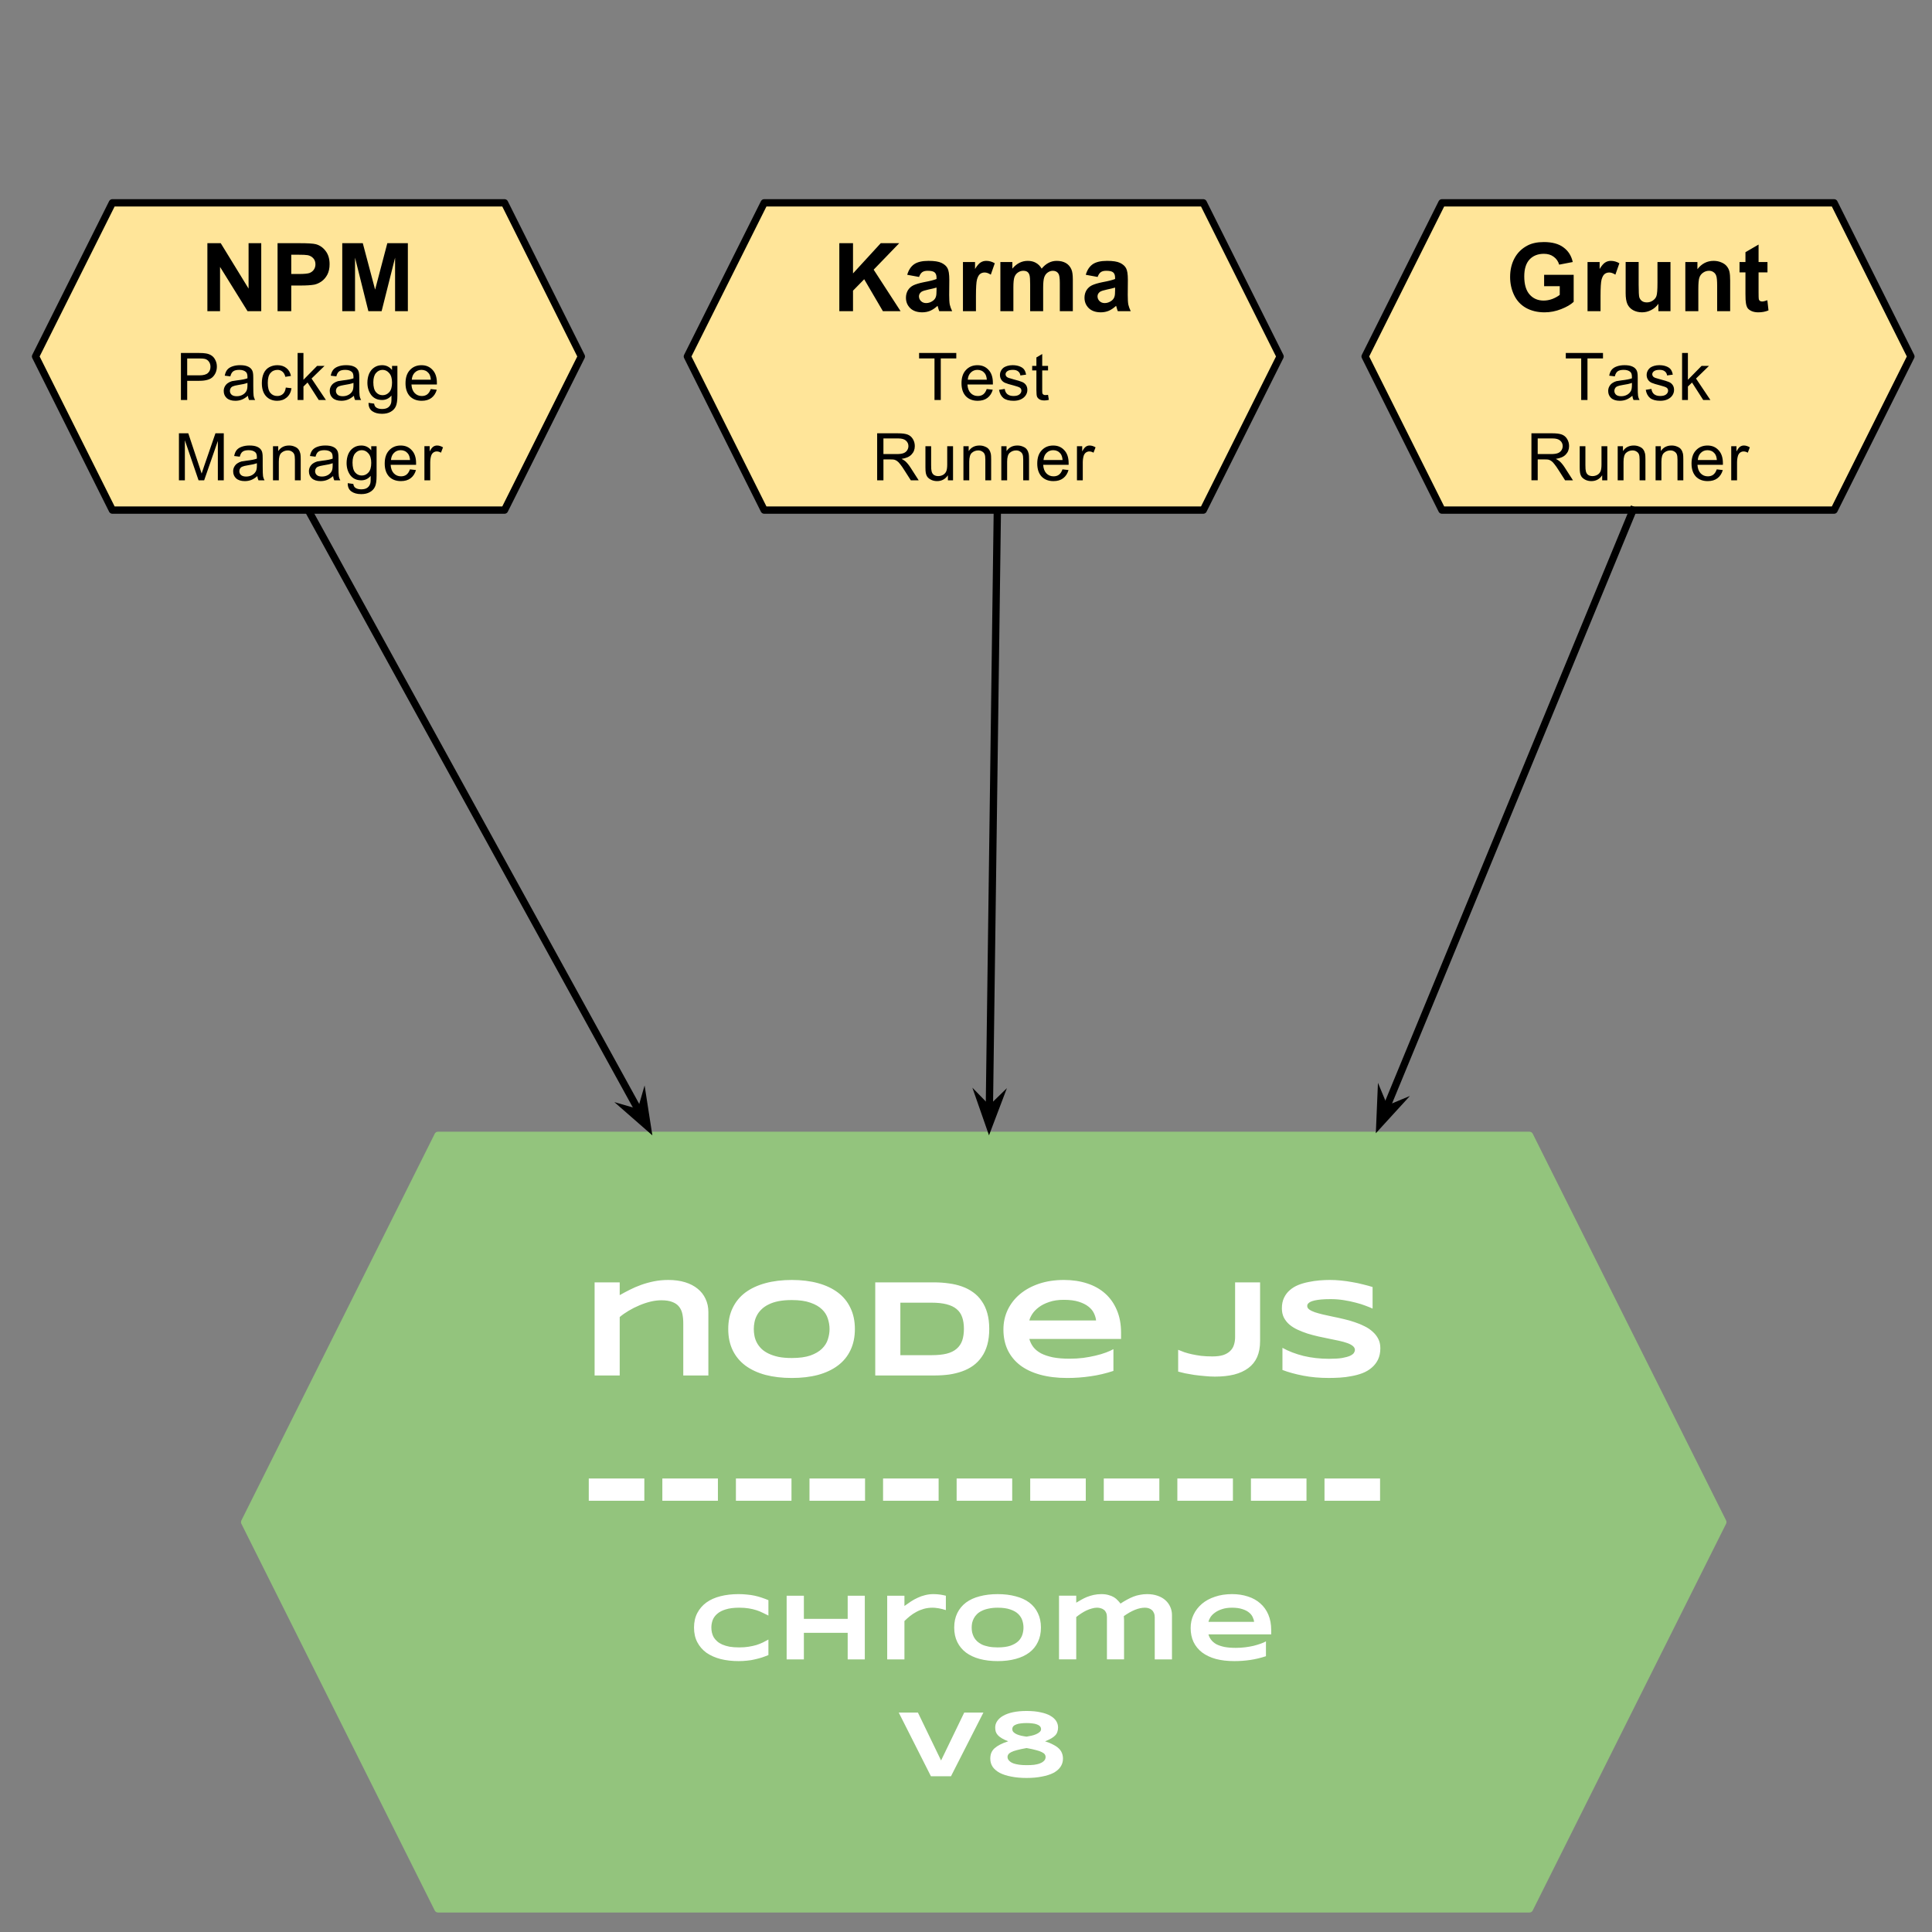 <?xml version="1.0" standalone="yes"?>

<svg version="1.1" viewBox="0.0 0.0 264.567 264.567" fill="none" stroke="none" stroke-linecap="square" stroke-miterlimit="10" xmlns="http://www.w3.org/2000/svg" xmlns:xlink="http://www.w3.org/1999/xlink"><rect x="0.0" y="0.0" width="264.567" height="264.567" fill="#808080" stroke="none"/><clipPath id="p.0"><path d="m0 0l264.567 0l0 264.567l-264.567 0l0 -264.567z" clip-rule="nonzero"></path></clipPath><g clip-path="url(#p.0)"><path fill="#000000" fill-opacity="0.0" d="m0 0l264.567 0l0 264.567l-264.567 0z" fill-rule="nonzero"></path><path fill="#93c47d" d="m33.499 208.436l26.48 -52.961l149.465 0l26.48 52.961l-26.48 52.961l-149.465 0z" fill-rule="nonzero"></path><path stroke="#93c47d" stroke-width="1.0" stroke-linejoin="round" stroke-linecap="butt" d="m33.499 208.436l26.48 -52.961l149.465 0l26.48 52.961l-26.48 52.961l-149.465 0z" fill-rule="nonzero"></path><path fill="#ffffff" d="m93.566 188.356l0 -7.141q0 -0.719 -0.125 -1.297q-0.125 -0.578 -0.453 -0.984q-0.328 -0.422 -0.922 -0.641q-0.578 -0.234 -1.5 -0.234q-0.719 0 -1.5 0.188q-0.766 0.188 -1.531 0.516q-0.75 0.312 -1.453 0.734q-0.688 0.406 -1.219 0.859l0 8.0l-3.438 0l0 -12.75l3.438 0l0 1.75q0.656 -0.375 1.375 -0.734q0.734 -0.375 1.562 -0.672q0.828 -0.297 1.75 -0.484q0.938 -0.188 1.969 -0.188q1.281 0 2.297 0.312q1.016 0.312 1.719 0.891q0.703 0.562 1.078 1.375q0.391 0.812 0.391 1.812l0 8.688l-3.438 0zm23.501 -6.359q0 1.641 -0.609 2.906q-0.594 1.25 -1.719 2.094q-1.125 0.844 -2.719 1.281q-1.594 0.422 -3.594 0.422q-2.0 0 -3.609 -0.422q-1.609 -0.438 -2.75 -1.281q-1.125 -0.844 -1.734 -2.094q-0.609 -1.266 -0.609 -2.906q0 -1.641 0.609 -2.891q0.609 -1.266 1.734 -2.109q1.141 -0.844 2.75 -1.281q1.609 -0.438 3.609 -0.438q2.0 0 3.594 0.438q1.594 0.438 2.719 1.281q1.125 0.844 1.719 2.109q0.609 1.25 0.609 2.891zm-3.469 0q0 -0.719 -0.234 -1.422q-0.219 -0.719 -0.812 -1.281q-0.578 -0.562 -1.578 -0.906q-1.0 -0.359 -2.547 -0.359q-1.047 0 -1.828 0.156q-0.781 0.156 -1.359 0.453q-0.578 0.281 -0.969 0.672q-0.391 0.375 -0.625 0.828q-0.234 0.438 -0.328 0.922q-0.094 0.469 -0.094 0.938q0 0.469 0.094 0.953q0.094 0.484 0.328 0.922q0.234 0.438 0.625 0.828q0.391 0.375 0.969 0.656q0.578 0.281 1.359 0.453q0.781 0.156 1.828 0.156q1.547 0 2.547 -0.344q1.0 -0.359 1.578 -0.922q0.594 -0.578 0.812 -1.281q0.234 -0.719 0.234 -1.422zm21.869 -0.031q0 1.234 -0.266 2.188q-0.266 0.953 -0.766 1.656q-0.484 0.703 -1.172 1.203q-0.672 0.484 -1.516 0.781q-0.828 0.297 -1.797 0.438q-0.953 0.125 -2.016 0.125l-8.078 0l0 -12.75l8.062 0q1.047 0 2.016 0.141q0.969 0.125 1.797 0.422q0.844 0.297 1.531 0.797q0.688 0.484 1.172 1.203q0.5 0.703 0.766 1.656q0.266 0.938 0.266 2.141zm-3.469 0q0 -0.906 -0.234 -1.578q-0.234 -0.688 -0.766 -1.125q-0.516 -0.438 -1.375 -0.656q-0.844 -0.219 -2.047 -0.219l-4.281 0l0 7.188l4.281 0q1.203 0 2.047 -0.203q0.859 -0.219 1.375 -0.672q0.531 -0.453 0.766 -1.125q0.234 -0.688 0.234 -1.609zm20.473 5.766q-1.562 0.516 -3.125 0.734q-1.562 0.234 -3.203 0.234q-2.078 0 -3.719 -0.453q-1.625 -0.453 -2.734 -1.297q-1.109 -0.859 -1.703 -2.094q-0.578 -1.234 -0.578 -2.797q0 -1.438 0.578 -2.672q0.594 -1.25 1.672 -2.156q1.094 -0.922 2.625 -1.438q1.531 -0.516 3.406 -0.516q1.734 0 3.172 0.469q1.453 0.469 2.484 1.391q1.031 0.922 1.594 2.266q0.578 1.344 0.578 3.094l0 0.859l-12.562 0q0.172 0.609 0.547 1.109q0.391 0.5 1.047 0.859q0.672 0.344 1.625 0.547q0.969 0.188 2.297 0.188q0.953 0 1.859 -0.109q0.906 -0.125 1.688 -0.312q0.797 -0.188 1.422 -0.422q0.641 -0.234 1.031 -0.469l0 2.984zm-2.375 -6.906q-0.047 -0.469 -0.281 -0.969q-0.234 -0.516 -0.75 -0.922q-0.5 -0.406 -1.328 -0.672q-0.828 -0.266 -2.062 -0.266q-1.156 0 -2.0 0.297q-0.844 0.281 -1.422 0.719q-0.562 0.422 -0.891 0.922q-0.312 0.484 -0.406 0.891l9.141 0zm22.46 2.812q0 1.281 -0.406 2.203q-0.406 0.906 -1.203 1.5q-0.797 0.594 -1.953 0.891q-1.141 0.281 -2.625 0.281q-0.688 0 -1.422 -0.078q-0.734 -0.062 -1.422 -0.156q-0.672 -0.109 -1.25 -0.219q-0.562 -0.125 -0.938 -0.234l0 -2.984q0.391 0.156 0.844 0.328q0.469 0.156 1.031 0.281q0.578 0.125 1.266 0.219q0.703 0.078 1.531 0.078q0.906 0 1.5 -0.188q0.594 -0.203 0.953 -0.562q0.375 -0.359 0.516 -0.844q0.156 -0.484 0.156 -1.062l0 -7.484l3.422 0l0 8.031zm15.406 -4.438q-0.359 -0.172 -0.953 -0.391q-0.594 -0.234 -1.344 -0.422q-0.75 -0.203 -1.641 -0.344q-0.875 -0.141 -1.797 -0.141q-0.75 0 -1.281 0.047q-0.516 0.047 -0.875 0.125q-0.344 0.078 -0.562 0.172q-0.203 0.094 -0.312 0.203q-0.109 0.094 -0.156 0.203q-0.031 0.094 -0.031 0.188q0 0.281 0.281 0.484q0.281 0.203 0.766 0.375q0.484 0.156 1.125 0.312q0.641 0.141 1.359 0.297q0.719 0.141 1.484 0.328q0.766 0.172 1.484 0.422q0.719 0.234 1.359 0.562q0.641 0.312 1.109 0.75q0.484 0.422 0.766 0.984q0.281 0.547 0.281 1.266q0 0.906 -0.328 1.578q-0.328 0.656 -0.875 1.109q-0.531 0.453 -1.25 0.734q-0.703 0.266 -1.5 0.406q-0.781 0.156 -1.578 0.203q-0.797 0.047 -1.531 0.047q-1.891 0 -3.5 -0.312q-1.609 -0.312 -2.844 -0.781l0 -3.031q1.266 0.703 2.891 1.109q1.641 0.391 3.5 0.391q1.094 0 1.781 -0.109q0.688 -0.125 1.078 -0.297q0.391 -0.188 0.531 -0.391q0.141 -0.219 0.141 -0.422q0 -0.297 -0.281 -0.531q-0.281 -0.234 -0.766 -0.406q-0.484 -0.172 -1.125 -0.312q-0.641 -0.141 -1.359 -0.281q-0.719 -0.141 -1.484 -0.312q-0.75 -0.172 -1.469 -0.391q-0.719 -0.234 -1.359 -0.531q-0.641 -0.297 -1.125 -0.703q-0.484 -0.422 -0.766 -0.969q-0.266 -0.547 -0.266 -1.25q0 -0.844 0.297 -1.453q0.297 -0.625 0.797 -1.047q0.5 -0.438 1.156 -0.703q0.672 -0.266 1.406 -0.406q0.734 -0.156 1.484 -0.219q0.75 -0.062 1.438 -0.062q0.734 0 1.516 0.078q0.797 0.078 1.547 0.219q0.766 0.125 1.469 0.312q0.719 0.172 1.312 0.359l0 2.953z" fill-rule="nonzero"></path><path fill="#ffffff" d="m80.626 205.512l0 -3.047l7.609 0l0 3.047l-7.609 0zm10.075 0l0 -3.047l7.609 0l0 3.047l-7.609 0zm10.075 0l0 -3.047l7.609 0l0 3.047l-7.609 0zm10.075 0l0 -3.047l7.609 0l0 3.047l-7.609 0zm10.075 0l0 -3.047l7.609 0l0 3.047l-7.609 0zm10.075 0l0 -3.047l7.609 0l0 3.047l-7.609 0zm10.075 0l0 -3.047l7.609 0l0 3.047l-7.609 0zm10.075 0l0 -3.047l7.609 0l0 3.047l-7.609 0zm10.075 0l0 -3.047l7.609 0l0 3.047l-7.609 0zm10.075 0l0 -3.047l7.609 0l0 3.047l-7.609 0zm10.075 0l0 -3.047l7.609 0l0 3.047l-7.609 0z" fill-rule="nonzero"></path><path fill="#ffffff" d="m105.227 226.642q-0.453 0.188 -0.922 0.344q-0.453 0.141 -0.953 0.25q-0.5 0.125 -1.047 0.172q-0.547 0.062 -1.172 0.062q-1.328 0 -2.453 -0.281q-1.125 -0.297 -1.938 -0.859q-0.797 -0.578 -1.25 -1.438q-0.453 -0.859 -0.453 -2.016q0 -1.141 0.453 -2.0q0.453 -0.859 1.25 -1.438q0.812 -0.578 1.938 -0.859q1.125 -0.281 2.453 -0.281q0.625 0 1.172 0.062q0.547 0.047 1.047 0.156q0.5 0.109 0.953 0.266q0.469 0.156 0.922 0.344l0 2.109q-0.359 -0.188 -0.766 -0.375q-0.391 -0.203 -0.875 -0.359q-0.484 -0.156 -1.062 -0.25q-0.578 -0.094 -1.297 -0.094q-1.109 0 -1.844 0.234q-0.734 0.219 -1.172 0.609q-0.438 0.375 -0.625 0.875q-0.172 0.484 -0.172 1.0q0 0.359 0.078 0.703q0.078 0.328 0.25 0.641q0.188 0.297 0.469 0.547q0.281 0.25 0.703 0.438q0.438 0.188 1.0 0.297q0.578 0.094 1.312 0.094q0.719 0 1.297 -0.094q0.578 -0.094 1.062 -0.234q0.484 -0.156 0.875 -0.344q0.406 -0.203 0.766 -0.406l0 2.125l0 0zm10.855 0.594l0 -3.641l-6.0 0l0 3.641l-2.359 0l0 -8.719l2.359 0l0 3.172l6.0 0l0 -3.172l2.344 0l0 8.719l-2.344 0zm13.443 -6.75q-0.094 -0.031 -0.281 -0.078q-0.172 -0.062 -0.422 -0.109q-0.234 -0.062 -0.531 -0.094q-0.281 -0.047 -0.594 -0.047q-0.625 0 -1.188 0.156q-0.547 0.156 -1.031 0.422q-0.469 0.25 -0.875 0.578q-0.406 0.328 -0.75 0.672l0 5.25l-2.359 0l0 -8.719l2.359 0l0 1.406q0.422 -0.312 0.875 -0.609q0.453 -0.297 0.938 -0.516q0.484 -0.234 1.016 -0.359q0.547 -0.141 1.141 -0.141q0.234 0 0.469 0.016q0.234 0.016 0.453 0.047q0.234 0.031 0.438 0.078q0.203 0.031 0.344 0.078l0 1.969l0 0zm13.021 2.391q0 1.125 -0.422 1.984q-0.406 0.859 -1.172 1.438q-0.766 0.578 -1.875 0.875q-1.094 0.297 -2.453 0.297q-1.359 0 -2.469 -0.297q-1.094 -0.297 -1.875 -0.875q-0.766 -0.578 -1.188 -1.438q-0.422 -0.859 -0.422 -1.984q0 -1.125 0.422 -1.984q0.422 -0.859 1.188 -1.438q0.781 -0.578 1.875 -0.859q1.109 -0.297 2.469 -0.297q1.359 0 2.453 0.297q1.109 0.281 1.875 0.859q0.766 0.578 1.172 1.438q0.422 0.859 0.422 1.984zm-2.391 0q0 -0.484 -0.156 -0.969q-0.156 -0.484 -0.547 -0.875q-0.391 -0.391 -1.078 -0.625q-0.688 -0.25 -1.75 -0.25q-0.703 0 -1.25 0.125q-0.547 0.109 -0.938 0.312q-0.391 0.188 -0.656 0.453q-0.266 0.266 -0.422 0.562q-0.156 0.297 -0.234 0.625q-0.062 0.328 -0.062 0.641q0 0.328 0.062 0.656q0.078 0.328 0.234 0.641q0.156 0.297 0.422 0.562q0.266 0.25 0.656 0.453q0.391 0.188 0.938 0.297q0.547 0.109 1.25 0.109q1.062 0 1.75 -0.234q0.688 -0.25 1.078 -0.625q0.391 -0.391 0.547 -0.875q0.156 -0.484 0.156 -0.984zm7.224 -4.359l0 0.953q0.312 -0.188 0.672 -0.391q0.375 -0.219 0.797 -0.391q0.438 -0.172 0.922 -0.281q0.5 -0.109 1.062 -0.109q0.562 0 0.969 0.125q0.422 0.109 0.734 0.297q0.312 0.188 0.516 0.422q0.219 0.219 0.391 0.453q0.438 -0.297 0.875 -0.531q0.453 -0.25 0.891 -0.422q0.438 -0.172 0.906 -0.25q0.469 -0.094 0.969 -0.094q0.797 0 1.422 0.219q0.641 0.219 1.078 0.609q0.438 0.391 0.672 0.922q0.234 0.516 0.234 1.109l0 6.078l-2.359 0l0 -5.75q0 -0.344 -0.109 -0.594q-0.109 -0.266 -0.297 -0.422q-0.172 -0.156 -0.422 -0.234q-0.234 -0.078 -0.516 -0.078q-1.266 0 -2.891 1.156q0.016 0.094 0.016 0.25q0.016 0.141 0.016 0.281l0 5.391l-2.344 0l0 -5.797q0 -0.344 -0.109 -0.594q-0.109 -0.25 -0.297 -0.391q-0.188 -0.156 -0.438 -0.219q-0.234 -0.078 -0.516 -0.078q-0.328 0 -0.703 0.109q-0.359 0.094 -0.734 0.266q-0.359 0.172 -0.719 0.406q-0.359 0.234 -0.688 0.5l0 5.797l-2.359 0l0 -8.719l2.359 0zm25.981 8.281q-1.078 0.359 -2.156 0.516q-1.062 0.156 -2.172 0.156q-1.438 0 -2.547 -0.297q-1.109 -0.312 -1.875 -0.891q-0.766 -0.594 -1.172 -1.438q-0.391 -0.844 -0.391 -1.906q0 -1.0 0.406 -1.844q0.406 -0.844 1.141 -1.469q0.734 -0.625 1.781 -0.969q1.047 -0.359 2.344 -0.359q1.188 0 2.172 0.328q0.984 0.312 1.688 0.938q0.719 0.625 1.109 1.547q0.391 0.922 0.391 2.125l0 0.578l-8.594 0q0.109 0.406 0.375 0.75q0.266 0.344 0.703 0.594q0.453 0.234 1.109 0.375q0.656 0.125 1.578 0.125q0.641 0 1.266 -0.078q0.625 -0.078 1.156 -0.203q0.547 -0.141 0.984 -0.297q0.438 -0.156 0.703 -0.312l0 2.031zm-1.625 -4.703q-0.031 -0.328 -0.203 -0.672q-0.156 -0.344 -0.516 -0.625q-0.344 -0.281 -0.906 -0.453q-0.562 -0.188 -1.406 -0.188q-0.797 0 -1.375 0.203q-0.578 0.188 -0.969 0.484q-0.391 0.281 -0.609 0.625q-0.203 0.328 -0.266 0.625l6.25 0z" fill-rule="nonzero"></path><path fill="#ffffff" d="m130.229 243.236l-2.75 0l-4.406 -8.719l2.625 0l3.172 6.562l3.172 -6.562l2.625 0l-4.438 8.719zm12.879 -4.781q0.656 0.203 1.109 0.453q0.469 0.234 0.766 0.516q0.297 0.281 0.438 0.641q0.141 0.344 0.141 0.766q0 0.625 -0.344 1.125q-0.328 0.484 -0.969 0.828q-0.641 0.328 -1.578 0.5q-0.922 0.188 -2.094 0.188q-1.172 0 -2.094 -0.188q-0.922 -0.172 -1.562 -0.5q-0.641 -0.344 -0.984 -0.828q-0.328 -0.5 -0.328 -1.125q0 -0.422 0.125 -0.766q0.141 -0.359 0.438 -0.641q0.312 -0.281 0.766 -0.516q0.469 -0.25 1.125 -0.453q-0.516 -0.203 -0.859 -0.406q-0.344 -0.203 -0.547 -0.422q-0.203 -0.219 -0.297 -0.484q-0.078 -0.266 -0.078 -0.578q0 -0.484 0.281 -0.891q0.281 -0.422 0.812 -0.719q0.547 -0.312 1.344 -0.484q0.812 -0.172 1.859 -0.172q1.125 0 1.938 0.188q0.828 0.172 1.344 0.484q0.531 0.312 0.781 0.719q0.25 0.406 0.25 0.875q0 0.312 -0.094 0.578q-0.078 0.266 -0.281 0.484q-0.203 0.219 -0.547 0.422q-0.344 0.203 -0.859 0.406zm-0.547 -1.672q0 -0.234 -0.156 -0.391q-0.141 -0.156 -0.406 -0.25q-0.266 -0.109 -0.641 -0.141q-0.359 -0.047 -0.781 -0.047q-0.422 0 -0.781 0.047q-0.359 0.031 -0.625 0.141q-0.266 0.094 -0.406 0.25q-0.141 0.156 -0.141 0.391q0 0.234 0.156 0.406q0.172 0.172 0.438 0.297q0.281 0.125 0.625 0.203q0.359 0.078 0.734 0.125q0.312 -0.047 0.656 -0.125q0.359 -0.078 0.641 -0.203q0.297 -0.125 0.484 -0.297q0.203 -0.172 0.203 -0.406zm-1.984 2.594q-0.797 0.141 -1.312 0.281q-0.5 0.125 -0.797 0.281q-0.281 0.141 -0.391 0.312q-0.109 0.156 -0.109 0.359q0 0.078 0.031 0.188q0.031 0.109 0.125 0.234q0.094 0.125 0.266 0.25q0.172 0.125 0.453 0.219q0.297 0.094 0.719 0.156q0.422 0.062 1.016 0.062q0.594 0 1.016 -0.047q0.438 -0.062 0.719 -0.156q0.297 -0.109 0.469 -0.234q0.172 -0.125 0.266 -0.25q0.094 -0.125 0.109 -0.234q0.031 -0.109 0.031 -0.188q0 -0.203 -0.109 -0.359q-0.109 -0.172 -0.406 -0.312q-0.281 -0.156 -0.797 -0.281q-0.5 -0.141 -1.297 -0.281z" fill-rule="nonzero"></path><path fill="#ffe599" d="m4.869 48.814l10.52 -21.039l53.701 0l10.52 21.039l-10.52 21.039l-53.701 0z" fill-rule="nonzero"></path><path stroke="#000000" stroke-width="1.0" stroke-linejoin="round" stroke-linecap="butt" d="m4.869 48.814l10.52 -21.039l53.701 0l10.52 21.039l-10.52 21.039l-53.701 0z" fill-rule="nonzero"></path><path fill="#000000" d="m28.399 42.614l0 -9.312l1.828 0l3.813 6.219l0 -6.219l1.734 0l0 9.312l-1.875 0l-3.766 -6.062l0 6.062l-1.734 0zm9.61 0l0 -9.312l3.016 0q1.703 0 2.234 0.141q0.797 0.219 1.328 0.922q0.547 0.703 0.547 1.812q0 0.844 -0.312 1.438q-0.312 0.578 -0.797 0.922q-0.469 0.328 -0.969 0.438q-0.672 0.125 -1.953 0.125l-1.219 0l0 3.516l-1.875 0zm1.875 -7.734l0 2.641l1.031 0q1.109 0 1.484 -0.141q0.375 -0.156 0.578 -0.453q0.219 -0.312 0.219 -0.734q0 -0.5 -0.297 -0.828q-0.297 -0.328 -0.766 -0.422q-0.328 -0.062 -1.344 -0.062l-0.906 0zm6.984 7.734l0 -9.312l2.812 0l1.688 6.359l1.672 -6.359l2.812 0l0 9.312l-1.75 0l0 -7.328l-1.844 7.328l-1.812 0l-1.828 -7.328l0 7.328l-1.75 0z" fill-rule="nonzero"></path><path fill="#000000" d="m24.776 54.774l0 -6.438l2.438 0q0.641 0 0.984 0.062q0.469 0.078 0.781 0.297q0.328 0.219 0.516 0.625q0.203 0.391 0.203 0.875q0 0.828 -0.531 1.391q-0.516 0.562 -1.875 0.562l-1.656 0l0 2.625l-0.859 0zm0.859 -3.375l1.672 0q0.812 0 1.156 -0.312q0.359 -0.312 0.359 -0.859q0 -0.406 -0.203 -0.688q-0.203 -0.297 -0.547 -0.391q-0.203 -0.062 -0.797 -0.062l-1.641 0l0 2.312zm8.316 2.797q-0.438 0.375 -0.844 0.531q-0.406 0.156 -0.875 0.156q-0.766 0 -1.188 -0.375q-0.406 -0.375 -0.406 -0.969q0 -0.344 0.156 -0.625q0.156 -0.281 0.406 -0.453q0.25 -0.172 0.562 -0.266q0.234 -0.047 0.703 -0.109q0.969 -0.109 1.422 -0.281q0 -0.156 0 -0.203q0 -0.484 -0.219 -0.672q-0.312 -0.281 -0.906 -0.281q-0.562 0 -0.828 0.203q-0.266 0.188 -0.391 0.688l-0.766 -0.094q0.094 -0.5 0.328 -0.797q0.25 -0.312 0.703 -0.469q0.469 -0.172 1.063 -0.172q0.609 0 0.969 0.141q0.375 0.141 0.547 0.359q0.188 0.203 0.25 0.531q0.047 0.203 0.047 0.719l0 1.062q0 1.094 0.047 1.391q0.047 0.297 0.203 0.562l-0.828 0q-0.125 -0.25 -0.156 -0.578zm-0.062 -1.766q-0.438 0.172 -1.297 0.297q-0.484 0.078 -0.688 0.172q-0.203 0.078 -0.312 0.25q-0.109 0.172 -0.109 0.375q0 0.312 0.234 0.531q0.234 0.203 0.703 0.203q0.453 0 0.812 -0.203q0.359 -0.203 0.531 -0.547q0.125 -0.266 0.125 -0.781l0 -0.297zm5.25 0.641l0.781 0.094q-0.125 0.812 -0.656 1.266q-0.531 0.453 -1.297 0.453q-0.953 0 -1.531 -0.625q-0.578 -0.625 -0.578 -1.797q0 -0.766 0.25 -1.328q0.25 -0.562 0.75 -0.844q0.516 -0.281 1.125 -0.281q0.75 0 1.234 0.391q0.484 0.375 0.625 1.078l-0.766 0.125q-0.109 -0.469 -0.391 -0.703q-0.281 -0.25 -0.672 -0.25q-0.609 0 -0.984 0.438q-0.359 0.422 -0.359 1.344q0 0.953 0.359 1.375q0.359 0.422 0.938 0.422q0.469 0 0.781 -0.281q0.312 -0.281 0.391 -0.875zm1.617 1.703l0 -6.438l0.797 0l0 3.672l1.875 -1.906l1.016 0l-1.781 1.734l1.969 2.938l-0.984 0l-1.531 -2.391l-0.562 0.547l0 1.844l-0.797 0zm7.711 -0.578q-0.438 0.375 -0.844 0.531q-0.406 0.156 -0.875 0.156q-0.766 0 -1.188 -0.375q-0.406 -0.375 -0.406 -0.969q0 -0.344 0.156 -0.625q0.156 -0.281 0.406 -0.453q0.25 -0.172 0.562 -0.266q0.234 -0.047 0.703 -0.109q0.969 -0.109 1.422 -0.281q0 -0.156 0 -0.203q0 -0.484 -0.219 -0.672q-0.312 -0.281 -0.906 -0.281q-0.562 0 -0.828 0.203q-0.266 0.188 -0.391 0.688l-0.766 -0.094q0.094 -0.5 0.328 -0.797q0.25 -0.312 0.703 -0.469q0.469 -0.172 1.062 -0.172q0.609 0 0.969 0.141q0.375 0.141 0.547 0.359q0.188 0.203 0.25 0.531q0.047 0.203 0.047 0.719l0 1.062q0 1.094 0.047 1.391q0.047 0.297 0.203 0.562l-0.828 0q-0.125 -0.25 -0.156 -0.578zm-0.062 -1.766q-0.438 0.172 -1.297 0.297q-0.484 0.078 -0.688 0.172q-0.203 0.078 -0.312 0.25q-0.109 0.172 -0.109 0.375q0 0.312 0.234 0.531q0.234 0.203 0.703 0.203q0.453 0 0.812 -0.203q0.359 -0.203 0.531 -0.547q0.125 -0.266 0.125 -0.781l0 -0.297zm2.063 2.734l0.766 0.109q0.047 0.359 0.266 0.516q0.297 0.219 0.812 0.219q0.547 0 0.844 -0.219q0.297 -0.219 0.406 -0.609q0.062 -0.25 0.047 -1.016q-0.516 0.609 -1.281 0.609q-0.969 0 -1.5 -0.688q-0.516 -0.703 -0.516 -1.672q0 -0.672 0.234 -1.234q0.25 -0.562 0.703 -0.859q0.453 -0.312 1.078 -0.312q0.828 0 1.359 0.656l0 -0.562l0.734 0l0 4.031q0 1.094 -0.234 1.547q-0.219 0.453 -0.703 0.719q-0.469 0.266 -1.172 0.266q-0.844 0 -1.359 -0.375q-0.5 -0.375 -0.484 -1.125zm0.656 -2.812q0 0.922 0.359 1.344q0.359 0.422 0.906 0.422q0.547 0 0.922 -0.422q0.375 -0.422 0.375 -1.312q0 -0.859 -0.391 -1.297q-0.375 -0.438 -0.906 -0.438q-0.531 0 -0.906 0.438q-0.359 0.422 -0.359 1.266zm7.86 0.922l0.828 0.094q-0.203 0.719 -0.734 1.125q-0.516 0.391 -1.328 0.391q-1.016 0 -1.625 -0.625q-0.594 -0.641 -0.594 -1.781q0 -1.172 0.609 -1.812q0.609 -0.656 1.578 -0.656q0.938 0 1.516 0.641q0.594 0.625 0.594 1.781q0 0.078 0 0.219l-3.484 0q0.047 0.766 0.438 1.172q0.391 0.406 0.984 0.406q0.438 0 0.734 -0.219q0.312 -0.234 0.484 -0.734zm-2.594 -1.281l2.609 0q-0.047 -0.594 -0.297 -0.891q-0.375 -0.453 -0.984 -0.453q-0.547 0 -0.922 0.375q-0.359 0.359 -0.406 0.969z" fill-rule="nonzero"></path><path fill="#000000" d="m24.503 65.774l0 -6.438l1.281 0l1.516 4.562q0.219 0.625 0.312 0.953q0.109 -0.359 0.344 -1.031l1.547 -4.484l1.141 0l0 6.438l-0.812 0l0 -5.391l-1.875 5.391l-0.766 0l-1.875 -5.484l0 5.484l-0.812 0zm10.739 -0.578q-0.438 0.375 -0.844 0.531q-0.406 0.156 -0.875 0.156q-0.766 0 -1.188 -0.375q-0.406 -0.375 -0.406 -0.969q0 -0.344 0.156 -0.625q0.156 -0.281 0.406 -0.453q0.25 -0.172 0.562 -0.266q0.234 -0.047 0.703 -0.109q0.969 -0.109 1.422 -0.281q0 -0.156 0 -0.203q0 -0.484 -0.219 -0.672q-0.312 -0.281 -0.906 -0.281q-0.562 0 -0.828 0.203q-0.266 0.188 -0.391 0.688l-0.766 -0.094q0.094 -0.5 0.328 -0.797q0.25 -0.312 0.703 -0.469q0.469 -0.172 1.062 -0.172q0.609 0 0.969 0.141q0.375 0.141 0.547 0.359q0.188 0.203 0.25 0.531q0.047 0.203 0.047 0.719l0 1.062q0 1.094 0.047 1.391q0.047 0.297 0.203 0.562l-0.828 0q-0.125 -0.25 -0.156 -0.578zm-0.062 -1.766q-0.438 0.172 -1.297 0.297q-0.484 0.078 -0.688 0.172q-0.203 0.078 -0.312 0.25q-0.109 0.172 -0.109 0.375q0 0.312 0.234 0.531q0.234 0.203 0.703 0.203q0.453 0 0.812 -0.203q0.359 -0.203 0.531 -0.547q0.125 -0.266 0.125 -0.781l0 -0.297zm2.203 2.344l0 -4.672l0.719 0l0 0.672q0.5 -0.766 1.484 -0.766q0.422 0 0.766 0.156q0.359 0.141 0.531 0.391q0.172 0.234 0.25 0.578q0.047 0.219 0.047 0.766l0 2.875l-0.797 0l0 -2.844q0 -0.484 -0.094 -0.719q-0.094 -0.234 -0.328 -0.375q-0.234 -0.156 -0.547 -0.156q-0.5 0 -0.875 0.328q-0.359 0.312 -0.359 1.219l0 2.547l-0.797 0zm8.235 -0.578q-0.438 0.375 -0.844 0.531q-0.406 0.156 -0.875 0.156q-0.766 0 -1.188 -0.375q-0.406 -0.375 -0.406 -0.969q0 -0.344 0.156 -0.625q0.156 -0.281 0.406 -0.453q0.25 -0.172 0.562 -0.266q0.234 -0.047 0.703 -0.109q0.969 -0.109 1.422 -0.281q0 -0.156 0 -0.203q0 -0.484 -0.219 -0.672q-0.312 -0.281 -0.906 -0.281q-0.562 0 -0.828 0.203q-0.266 0.188 -0.391 0.688l-0.766 -0.094q0.094 -0.5 0.328 -0.797q0.25 -0.312 0.703 -0.469q0.469 -0.172 1.062 -0.172q0.609 0 0.969 0.141q0.375 0.141 0.547 0.359q0.188 0.203 0.25 0.531q0.047 0.203 0.047 0.719l0 1.062q0 1.094 0.047 1.391q0.047 0.297 0.203 0.562l-0.828 0q-0.125 -0.25 -0.156 -0.578zm-0.062 -1.766q-0.438 0.172 -1.297 0.297q-0.484 0.078 -0.688 0.172q-0.203 0.078 -0.312 0.25q-0.109 0.172 -0.109 0.375q0 0.312 0.234 0.531q0.234 0.203 0.703 0.203q0.453 0 0.812 -0.203q0.359 -0.203 0.531 -0.547q0.125 -0.266 0.125 -0.781l0 -0.297zm2.063 2.734l0.766 0.109q0.047 0.359 0.266 0.516q0.297 0.219 0.812 0.219q0.547 0 0.844 -0.219q0.297 -0.219 0.406 -0.609q0.062 -0.25 0.047 -1.016q-0.516 0.609 -1.281 0.609q-0.969 0 -1.5 -0.688q-0.516 -0.703 -0.516 -1.672q0 -0.672 0.234 -1.234q0.25 -0.562 0.703 -0.859q0.453 -0.312 1.078 -0.312q0.828 0 1.359 0.656l0 -0.562l0.734 0l0 4.031q0 1.094 -0.234 1.547q-0.219 0.453 -0.703 0.719q-0.469 0.266 -1.172 0.266q-0.844 0 -1.359 -0.375q-0.5 -0.375 -0.484 -1.125zm0.656 -2.813q0 0.922 0.359 1.344q0.359 0.422 0.906 0.422q0.547 0 0.922 -0.422q0.375 -0.422 0.375 -1.313q0 -0.859 -0.391 -1.297q-0.375 -0.438 -0.906 -0.438q-0.531 0 -0.906 0.438q-0.359 0.422 -0.359 1.266zm7.86 0.922l0.828 0.094q-0.203 0.719 -0.734 1.125q-0.516 0.391 -1.328 0.391q-1.016 0 -1.625 -0.625q-0.594 -0.641 -0.594 -1.781q0 -1.172 0.609 -1.812q0.609 -0.656 1.578 -0.656q0.938 0 1.516 0.641q0.594 0.625 0.594 1.781q0 0.078 0 0.219l-3.484 0q0.047 0.766 0.438 1.172q0.391 0.406 0.984 0.406q0.438 0 0.734 -0.219q0.312 -0.234 0.484 -0.734zm-2.594 -1.281l2.609 0q-0.047 -0.594 -0.297 -0.891q-0.375 -0.453 -0.984 -0.453q-0.547 0 -0.922 0.375q-0.359 0.359 -0.406 0.969zm4.578 2.781l0 -4.672l0.719 0l0 0.719q0.266 -0.5 0.5 -0.656q0.234 -0.156 0.516 -0.156q0.391 0 0.812 0.25l-0.281 0.734q-0.281 -0.172 -0.578 -0.172q-0.25 0 -0.469 0.156q-0.203 0.156 -0.297 0.438q-0.125 0.422 -0.125 0.922l0 2.438l-0.797 0z" fill-rule="nonzero"></path><path fill="#ffe599" d="m186.937 48.814l10.52 -21.039l53.701 0l10.52 21.039l-10.52 21.039l-53.701 0z" fill-rule="nonzero"></path><path stroke="#000000" stroke-width="1.0" stroke-linejoin="round" stroke-linecap="butt" d="m186.937 48.814l10.52 -21.039l53.701 0l10.52 21.039l-10.52 21.039l-53.701 0z" fill-rule="nonzero"></path><path fill="#000000" d="m211.451 39.192l0 -1.562l4.047 0l0 3.703q-0.594 0.562 -1.719 1.0q-1.109 0.438 -2.266 0.438q-1.453 0 -2.547 -0.609q-1.078 -0.609 -1.625 -1.75q-0.547 -1.141 -0.547 -2.484q0 -1.453 0.609 -2.578q0.609 -1.125 1.781 -1.734q0.891 -0.469 2.234 -0.469q1.719 0 2.688 0.734q0.984 0.719 1.266 2.0l-1.859 0.359q-0.203 -0.688 -0.75 -1.078q-0.531 -0.406 -1.344 -0.406q-1.234 0 -1.969 0.781q-0.719 0.781 -0.719 2.312q0 1.656 0.734 2.484q0.734 0.828 1.922 0.828q0.594 0 1.188 -0.219q0.594 -0.234 1.016 -0.562l0 -1.188l-2.141 0zm7.726 3.422l-1.781 0l0 -6.734l1.656 0l0 0.953q0.422 -0.688 0.766 -0.891q0.344 -0.219 0.766 -0.219q0.609 0 1.172 0.328l-0.547 1.562q-0.453 -0.297 -0.844 -0.297q-0.375 0 -0.641 0.219q-0.25 0.203 -0.406 0.75q-0.141 0.531 -0.141 2.25l0 2.078zm7.921 0l0 -1.016q-0.375 0.547 -0.984 0.859q-0.594 0.312 -1.25 0.312q-0.688 0 -1.234 -0.297q-0.531 -0.297 -0.781 -0.844q-0.234 -0.547 -0.234 -1.484l0 -4.266l1.781 0l0 3.094q0 1.422 0.094 1.75q0.109 0.312 0.359 0.5q0.266 0.188 0.672 0.188q0.453 0 0.812 -0.25q0.375 -0.25 0.5 -0.625q0.141 -0.375 0.141 -1.812l0 -2.844l1.781 0l0 6.734l-1.656 0zm9.829 0l-1.781 0l0 -3.438q0 -1.094 -0.125 -1.406q-0.109 -0.328 -0.375 -0.5q-0.25 -0.188 -0.609 -0.188q-0.453 0 -0.828 0.266q-0.359 0.25 -0.5 0.672q-0.141 0.406 -0.141 1.547l0 3.047l-1.781 0l0 -6.734l1.656 0l0 0.984q0.875 -1.141 2.219 -1.141q0.594 0 1.078 0.219q0.484 0.203 0.734 0.531q0.266 0.328 0.359 0.75q0.094 0.422 0.094 1.203l0 4.188zm5.11 -6.734l0 1.422l-1.219 0l0 2.703q0 0.828 0.031 0.969q0.031 0.141 0.156 0.234q0.125 0.078 0.297 0.078q0.25 0 0.719 -0.172l0.156 1.391q-0.625 0.266 -1.406 0.266q-0.484 0 -0.875 -0.156q-0.391 -0.172 -0.578 -0.422q-0.172 -0.266 -0.234 -0.703q-0.062 -0.312 -0.062 -1.25l0 -2.938l-0.812 0l0 -1.422l0.812 0l0 -1.344l1.797 -1.047l0 2.391l1.219 0z" fill-rule="nonzero"></path><path fill="#000000" d="m216.528 54.774l0 -5.688l-2.109 0l0 -0.75l5.094 0l0 0.75l-2.125 0l0 5.688l-0.859 0zm7.01 -0.578q-0.438 0.375 -0.844 0.531q-0.406 0.156 -0.875 0.156q-0.766 0 -1.188 -0.375q-0.406 -0.375 -0.406 -0.969q0 -0.344 0.156 -0.625q0.156 -0.281 0.406 -0.453q0.25 -0.172 0.562 -0.266q0.234 -0.047 0.703 -0.109q0.969 -0.109 1.422 -0.281q0 -0.156 0 -0.203q0 -0.484 -0.219 -0.672q-0.312 -0.281 -0.906 -0.281q-0.562 0 -0.828 0.203q-0.266 0.188 -0.391 0.688l-0.766 -0.094q0.094 -0.5 0.328 -0.797q0.25 -0.312 0.703 -0.469q0.469 -0.172 1.062 -0.172q0.609 0 0.969 0.141q0.375 0.141 0.547 0.359q0.188 0.203 0.25 0.531q0.047 0.203 0.047 0.719l0 1.062q0 1.094 0.047 1.391q0.047 0.297 0.203 0.562l-0.828 0q-0.125 -0.25 -0.156 -0.578zm-0.062 -1.766q-0.438 0.172 -1.297 0.297q-0.484 0.078 -0.688 0.172q-0.203 0.078 -0.312 0.25q-0.109 0.172 -0.109 0.375q0 0.312 0.234 0.531q0.234 0.203 0.703 0.203q0.453 0 0.812 -0.203q0.359 -0.203 0.531 -0.547q0.125 -0.266 0.125 -0.781l0 -0.297zm1.891 0.953l0.781 -0.125q0.062 0.469 0.359 0.719q0.312 0.25 0.844 0.25q0.547 0 0.812 -0.219q0.266 -0.219 0.266 -0.516q0 -0.281 -0.234 -0.422q-0.172 -0.109 -0.812 -0.281q-0.875 -0.219 -1.219 -0.375q-0.328 -0.156 -0.5 -0.438q-0.172 -0.281 -0.172 -0.625q0 -0.312 0.141 -0.578q0.141 -0.266 0.391 -0.453q0.188 -0.125 0.5 -0.219q0.328 -0.094 0.688 -0.094q0.547 0 0.953 0.156q0.422 0.156 0.625 0.422q0.203 0.266 0.281 0.719l-0.781 0.109q-0.047 -0.359 -0.312 -0.562q-0.25 -0.203 -0.703 -0.203q-0.547 0 -0.781 0.188q-0.234 0.172 -0.234 0.422q0 0.156 0.094 0.266q0.094 0.141 0.312 0.219q0.109 0.047 0.688 0.203q0.844 0.219 1.172 0.359q0.344 0.141 0.531 0.422q0.188 0.266 0.188 0.672q0 0.406 -0.234 0.75q-0.234 0.344 -0.672 0.547q-0.422 0.188 -0.984 0.188q-0.906 0 -1.391 -0.375q-0.469 -0.391 -0.594 -1.125zm4.977 1.391l0 -6.438l0.797 0l0 3.672l1.875 -1.906l1.016 0l-1.781 1.734l1.969 2.938l-0.984 0l-1.531 -2.391l-0.562 0.547l0 1.844l-0.797 0z" fill-rule="nonzero"></path><path fill="#000000" d="m209.713 65.774l0 -6.438l2.859 0q0.859 0 1.312 0.172q0.453 0.172 0.719 0.609q0.266 0.438 0.266 0.969q0 0.688 -0.453 1.156q-0.438 0.469 -1.359 0.594q0.328 0.172 0.516 0.328q0.375 0.344 0.703 0.859l1.125 1.75l-1.078 0l-0.859 -1.344q-0.359 -0.578 -0.609 -0.875q-0.234 -0.312 -0.438 -0.438q-0.188 -0.125 -0.375 -0.172q-0.156 -0.031 -0.484 -0.031l-0.984 0l0 2.859l-0.859 0zm0.859 -3.594l1.828 0q0.594 0 0.922 -0.125q0.328 -0.125 0.5 -0.391q0.172 -0.266 0.172 -0.578q0 -0.453 -0.344 -0.75q-0.328 -0.297 -1.047 -0.297l-2.031 0l0 2.141zm8.83 3.594l0 -0.688q-0.547 0.797 -1.484 0.797q-0.406 0 -0.766 -0.156q-0.359 -0.172 -0.547 -0.406q-0.172 -0.234 -0.234 -0.578q-0.047 -0.234 -0.047 -0.75l0 -2.891l0.781 0l0 2.594q0 0.625 0.062 0.828q0.062 0.312 0.297 0.5q0.25 0.172 0.609 0.172q0.359 0 0.672 -0.172q0.312 -0.188 0.438 -0.5q0.125 -0.312 0.125 -0.922l0 -2.5l0.797 0l0 4.672l-0.703 0zm2.125 0l0 -4.672l0.719 0l0 0.672q0.5 -0.766 1.484 -0.766q0.422 0 0.766 0.156q0.359 0.141 0.531 0.391q0.172 0.234 0.25 0.578q0.047 0.219 0.047 0.766l0 2.875l-0.797 0l0 -2.844q0 -0.484 -0.094 -0.719q-0.094 -0.234 -0.328 -0.375q-0.234 -0.156 -0.547 -0.156q-0.5 0 -0.875 0.328q-0.359 0.312 -0.359 1.219l0 2.547l-0.797 0zm5.188 0l0 -4.672l0.719 0l0 0.672q0.5 -0.766 1.484 -0.766q0.422 0 0.766 0.156q0.359 0.141 0.531 0.391q0.172 0.234 0.25 0.578q0.047 0.219 0.047 0.766l0 2.875l-0.797 0l0 -2.844q0 -0.484 -0.094 -0.719q-0.094 -0.234 -0.328 -0.375q-0.234 -0.156 -0.547 -0.156q-0.5 0 -0.875 0.328q-0.359 0.312 -0.359 1.219l0 2.547l-0.797 0zm8.375 -1.5l0.828 0.094q-0.203 0.719 -0.734 1.125q-0.516 0.391 -1.328 0.391q-1.016 0 -1.625 -0.625q-0.594 -0.641 -0.594 -1.781q0 -1.172 0.609 -1.812q0.609 -0.656 1.578 -0.656q0.938 0 1.516 0.641q0.594 0.625 0.594 1.781q0 0.078 0 0.219l-3.484 0q0.047 0.766 0.438 1.172q0.391 0.406 0.984 0.406q0.438 0 0.734 -0.219q0.312 -0.234 0.484 -0.734zm-2.594 -1.281l2.609 0q-0.047 -0.594 -0.297 -0.891q-0.375 -0.453 -0.984 -0.453q-0.547 0 -0.922 0.375q-0.359 0.359 -0.406 0.969zm4.578 2.781l0 -4.672l0.719 0l0 0.719q0.266 -0.5 0.5 -0.656q0.234 -0.156 0.516 -0.156q0.391 0 0.812 0.25l-0.281 0.734q-0.281 -0.172 -0.578 -0.172q-0.25 0 -0.469 0.156q-0.203 0.156 -0.297 0.438q-0.125 0.422 -0.125 0.922l0 2.438l-0.797 0z" fill-rule="nonzero"></path><path fill="#ffe599" d="m94.129 48.814l10.52 -21.039l60.126 0l10.52 21.039l-10.52 21.039l-60.126 0z" fill-rule="nonzero"></path><path stroke="#000000" stroke-width="1.0" stroke-linejoin="round" stroke-linecap="butt" d="m94.129 48.814l10.52 -21.039l60.126 0l10.52 21.039l-10.52 21.039l-60.126 0z" fill-rule="nonzero"></path><path fill="#000000" d="m114.936 42.614l0 -9.312l1.875 0l0 4.141l3.797 -4.141l2.531 0l-3.5 3.625l3.688 5.688l-2.422 0l-2.562 -4.375l-1.531 1.562l0 2.812l-1.875 0zm10.922 -4.688l-1.625 -0.297q0.281 -0.969 0.938 -1.438q0.672 -0.469 1.984 -0.469q1.203 0 1.781 0.281q0.578 0.281 0.812 0.719q0.25 0.438 0.25 1.594l-0.016 2.078q0 0.891 0.078 1.312q0.094 0.422 0.328 0.906l-1.766 0q-0.078 -0.172 -0.172 -0.531q-0.047 -0.156 -0.062 -0.203q-0.469 0.438 -0.984 0.672q-0.516 0.219 -1.109 0.219q-1.047 0 -1.641 -0.562q-0.594 -0.578 -0.594 -1.438q0 -0.562 0.266 -1.016q0.281 -0.453 0.766 -0.688q0.5 -0.234 1.422 -0.422q1.25 -0.234 1.734 -0.438l0 -0.172q0 -0.516 -0.266 -0.734q-0.25 -0.219 -0.953 -0.219q-0.469 0 -0.734 0.188q-0.266 0.188 -0.438 0.656zm2.391 1.453q-0.344 0.109 -1.094 0.266q-0.734 0.156 -0.969 0.312q-0.344 0.25 -0.344 0.625q0 0.375 0.281 0.656q0.281 0.266 0.703 0.266q0.484 0 0.922 -0.312q0.328 -0.234 0.422 -0.594q0.078 -0.219 0.078 -0.859l0 -0.359zm5.397 3.234l-1.781 0l0 -6.734l1.656 0l0 0.953q0.422 -0.688 0.766 -0.891q0.344 -0.219 0.766 -0.219q0.609 0 1.172 0.328l-0.547 1.562q-0.453 -0.297 -0.844 -0.297q-0.375 0 -0.641 0.219q-0.25 0.203 -0.406 0.75q-0.141 0.531 -0.141 2.25l0 2.078zm3.343 -6.734l1.641 0l0 0.906q0.891 -1.062 2.109 -1.062q0.641 0 1.109 0.266q0.484 0.266 0.797 0.797q0.438 -0.531 0.953 -0.797q0.516 -0.266 1.094 -0.266q0.75 0 1.266 0.297q0.516 0.297 0.766 0.891q0.188 0.422 0.188 1.391l0 4.312l-1.781 0l0 -3.859q0 -1.0 -0.188 -1.281q-0.25 -0.391 -0.766 -0.391q-0.375 0 -0.703 0.234q-0.328 0.219 -0.484 0.672q-0.141 0.438 -0.141 1.391l0 3.234l-1.781 0l0 -3.688q0 -0.984 -0.094 -1.266q-0.094 -0.297 -0.297 -0.438q-0.203 -0.141 -0.547 -0.141q-0.406 0 -0.734 0.234q-0.328 0.219 -0.484 0.641q-0.141 0.406 -0.141 1.375l0 3.281l-1.781 0l0 -6.734zm13.32 2.047l-1.625 -0.297q0.281 -0.969 0.938 -1.438q0.672 -0.469 1.984 -0.469q1.203 0 1.781 0.281q0.578 0.281 0.812 0.719q0.25 0.438 0.25 1.594l-0.016 2.078q0 0.891 0.078 1.312q0.094 0.422 0.328 0.906l-1.766 0q-0.078 -0.172 -0.172 -0.531q-0.047 -0.156 -0.062 -0.203q-0.469 0.438 -0.984 0.672q-0.516 0.219 -1.109 0.219q-1.047 0 -1.641 -0.562q-0.594 -0.578 -0.594 -1.438q0 -0.562 0.266 -1.016q0.281 -0.453 0.766 -0.688q0.5 -0.234 1.422 -0.422q1.25 -0.234 1.734 -0.438l0 -0.172q0 -0.516 -0.266 -0.734q-0.25 -0.219 -0.953 -0.219q-0.469 0 -0.734 0.188q-0.266 0.188 -0.438 0.656zm2.391 1.453q-0.344 0.109 -1.094 0.266q-0.734 0.156 -0.969 0.312q-0.344 0.25 -0.344 0.625q0 0.375 0.281 0.656q0.281 0.266 0.703 0.266q0.484 0 0.922 -0.312q0.328 -0.234 0.422 -0.594q0.078 -0.219 0.078 -0.859l0 -0.359z" fill-rule="nonzero"></path><path fill="#000000" d="m127.969 54.774l0 -5.688l-2.109 0l0 -0.75l5.094 0l0 0.75l-2.125 0l0 5.688l-0.859 0zm7.151 -1.5l0.828 0.094q-0.203 0.719 -0.734 1.125q-0.516 0.391 -1.328 0.391q-1.016 0 -1.625 -0.625q-0.594 -0.641 -0.594 -1.781q0 -1.172 0.609 -1.812q0.609 -0.656 1.578 -0.656q0.938 0 1.516 0.641q0.594 0.625 0.594 1.781q0 0.078 0 0.219l-3.484 0q0.047 0.766 0.438 1.172q0.391 0.406 0.984 0.406q0.438 0 0.734 -0.219q0.312 -0.234 0.484 -0.734zm-2.594 -1.281l2.609 0q-0.047 -0.594 -0.297 -0.891q-0.375 -0.453 -0.984 -0.453q-0.547 0 -0.922 0.375q-0.359 0.359 -0.406 0.969zm4.282 1.391l0.781 -0.125q0.062 0.469 0.359 0.719q0.312 0.25 0.844 0.25q0.547 0 0.812 -0.219q0.266 -0.219 0.266 -0.516q0 -0.281 -0.234 -0.422q-0.172 -0.109 -0.812 -0.281q-0.875 -0.219 -1.219 -0.375q-0.328 -0.156 -0.5 -0.438q-0.172 -0.281 -0.172 -0.625q0 -0.312 0.141 -0.578q0.141 -0.266 0.391 -0.453q0.188 -0.125 0.5 -0.219q0.328 -0.094 0.688 -0.094q0.547 0 0.953 0.156q0.422 0.156 0.625 0.422q0.203 0.266 0.281 0.719l-0.781 0.109q-0.047 -0.359 -0.312 -0.562q-0.25 -0.203 -0.703 -0.203q-0.547 0 -0.781 0.188q-0.234 0.172 -0.234 0.422q0 0.156 0.094 0.266q0.094 0.141 0.312 0.219q0.109 0.047 0.688 0.203q0.844 0.219 1.172 0.359q0.344 0.141 0.531 0.422q0.188 0.266 0.188 0.672q0 0.406 -0.234 0.75q-0.234 0.344 -0.672 0.547q-0.422 0.188 -0.984 0.188q-0.906 0 -1.391 -0.375q-0.469 -0.391 -0.594 -1.125zm6.711 0.688l0.109 0.688q-0.344 0.078 -0.594 0.078q-0.438 0 -0.672 -0.141q-0.234 -0.141 -0.344 -0.359q-0.094 -0.219 -0.094 -0.922l0 -2.688l-0.578 0l0 -0.625l0.578 0l0 -1.156l0.797 -0.469l0 1.625l0.797 0l0 0.625l-0.797 0l0 2.719q0 0.344 0.031 0.438q0.047 0.094 0.141 0.156q0.094 0.062 0.266 0.062q0.141 0 0.359 -0.031z" fill-rule="nonzero"></path><path fill="#000000" d="m120.117 65.774l0 -6.437l2.859 0q0.859 0 1.312 0.172q0.453 0.172 0.719 0.609q0.266 0.438 0.266 0.969q0 0.688 -0.453 1.156q-0.438 0.469 -1.359 0.594q0.328 0.172 0.516 0.328q0.375 0.344 0.703 0.859l1.125 1.75l-1.078 0l-0.859 -1.344q-0.359 -0.578 -0.609 -0.875q-0.234 -0.312 -0.438 -0.438q-0.188 -0.125 -0.375 -0.172q-0.156 -0.031 -0.484 -0.031l-0.984 0l0 2.859l-0.859 0zm0.859 -3.594l1.828 0q0.594 0 0.922 -0.125q0.328 -0.125 0.5 -0.391q0.172 -0.266 0.172 -0.578q0 -0.453 -0.344 -0.75q-0.328 -0.297 -1.047 -0.297l-2.031 0l0 2.141zm8.83 3.594l0 -0.688q-0.547 0.797 -1.484 0.797q-0.406 0 -0.766 -0.156q-0.359 -0.172 -0.547 -0.406q-0.172 -0.234 -0.234 -0.578q-0.047 -0.234 -0.047 -0.75l0 -2.891l0.781 0l0 2.594q0 0.625 0.062 0.828q0.062 0.312 0.297 0.5q0.25 0.172 0.609 0.172q0.359 0 0.672 -0.172q0.312 -0.188 0.438 -0.5q0.125 -0.312 0.125 -0.922l0 -2.5l0.797 0l0 4.672l-0.703 0zm2.125 0l0 -4.672l0.719 0l0 0.672q0.5 -0.766 1.484 -0.766q0.422 0 0.766 0.156q0.359 0.141 0.531 0.391q0.172 0.234 0.25 0.578q0.047 0.219 0.047 0.766l0 2.875l-0.797 0l0 -2.844q0 -0.484 -0.094 -0.719q-0.094 -0.234 -0.328 -0.375q-0.234 -0.156 -0.547 -0.156q-0.5 0 -0.875 0.328q-0.359 0.312 -0.359 1.219l0 2.547l-0.797 0zm5.188 0l0 -4.672l0.719 0l0 0.672q0.5 -0.766 1.484 -0.766q0.422 0 0.766 0.156q0.359 0.141 0.531 0.391q0.172 0.234 0.25 0.578q0.047 0.219 0.047 0.766l0 2.875l-0.797 0l0 -2.844q0 -0.484 -0.094 -0.719q-0.094 -0.234 -0.328 -0.375q-0.234 -0.156 -0.547 -0.156q-0.5 0 -0.875 0.328q-0.359 0.312 -0.359 1.219l0 2.547l-0.797 0zm8.375 -1.5l0.828 0.094q-0.203 0.719 -0.734 1.125q-0.516 0.391 -1.328 0.391q-1.016 0 -1.625 -0.625q-0.594 -0.641 -0.594 -1.781q0 -1.172 0.609 -1.812q0.609 -0.656 1.578 -0.656q0.938 0 1.516 0.641q0.594 0.625 0.594 1.781q0 0.078 0 0.219l-3.484 0q0.047 0.766 0.438 1.172q0.391 0.406 0.984 0.406q0.438 0 0.734 -0.219q0.312 -0.234 0.484 -0.734zm-2.594 -1.281l2.609 0q-0.047 -0.594 -0.297 -0.891q-0.375 -0.453 -0.984 -0.453q-0.547 0 -0.922 0.375q-0.359 0.359 -0.406 0.969zm4.578 2.781l0 -4.672l0.719 0l0 0.719q0.266 -0.5 0.5 -0.656q0.234 -0.156 0.516 -0.156q0.391 0 0.812 0.25l-0.281 0.734q-0.281 -0.172 -0.578 -0.172q-0.25 0 -0.469 0.156q-0.203 0.156 -0.297 0.438q-0.125 0.422 -0.125 0.922l0 2.437l-0.797 0z" fill-rule="nonzero"></path><path fill="#000000" fill-opacity="0.0" d="m89.333 155.475l-46.961 -85.323" fill-rule="nonzero"></path><path stroke="#000000" stroke-width="1.0" stroke-linejoin="round" stroke-linecap="butt" d="m87.681 152.473l-45.308 -82.32" fill-rule="evenodd"></path><path fill="#000000" stroke="#000000" stroke-width="1.0" stroke-linecap="butt" d="m87.681 152.473l-1.527 -0.443l2.475 2.165l-0.505 -3.249z" fill-rule="evenodd"></path><path fill="#000000" fill-opacity="0.0" d="m135.433 155.475l1.134 -85.039" fill-rule="nonzero"></path><path stroke="#000000" stroke-width="1.0" stroke-linejoin="round" stroke-linecap="butt" d="m135.479 152.048l1.088 -81.613" fill-rule="evenodd"></path><path fill="#000000" stroke="#000000" stroke-width="1.0" stroke-linecap="butt" d="m135.479 152.048l-1.109 -1.139l1.083 3.104l1.166 -3.074z" fill-rule="evenodd"></path><path fill="#000000" fill-opacity="0.0" d="m188.404 155.189l35.213 -85.323" fill-rule="nonzero"></path><path stroke="#000000" stroke-width="1.0" stroke-linejoin="round" stroke-linecap="butt" d="m189.712 152.021l33.905 -82.155" fill-rule="evenodd"></path><path fill="#000000" stroke="#000000" stroke-width="1.0" stroke-linecap="butt" d="m189.712 152.021l-0.611 -1.469l-0.139 3.285l2.218 -2.427z" fill-rule="evenodd"></path></g></svg>

